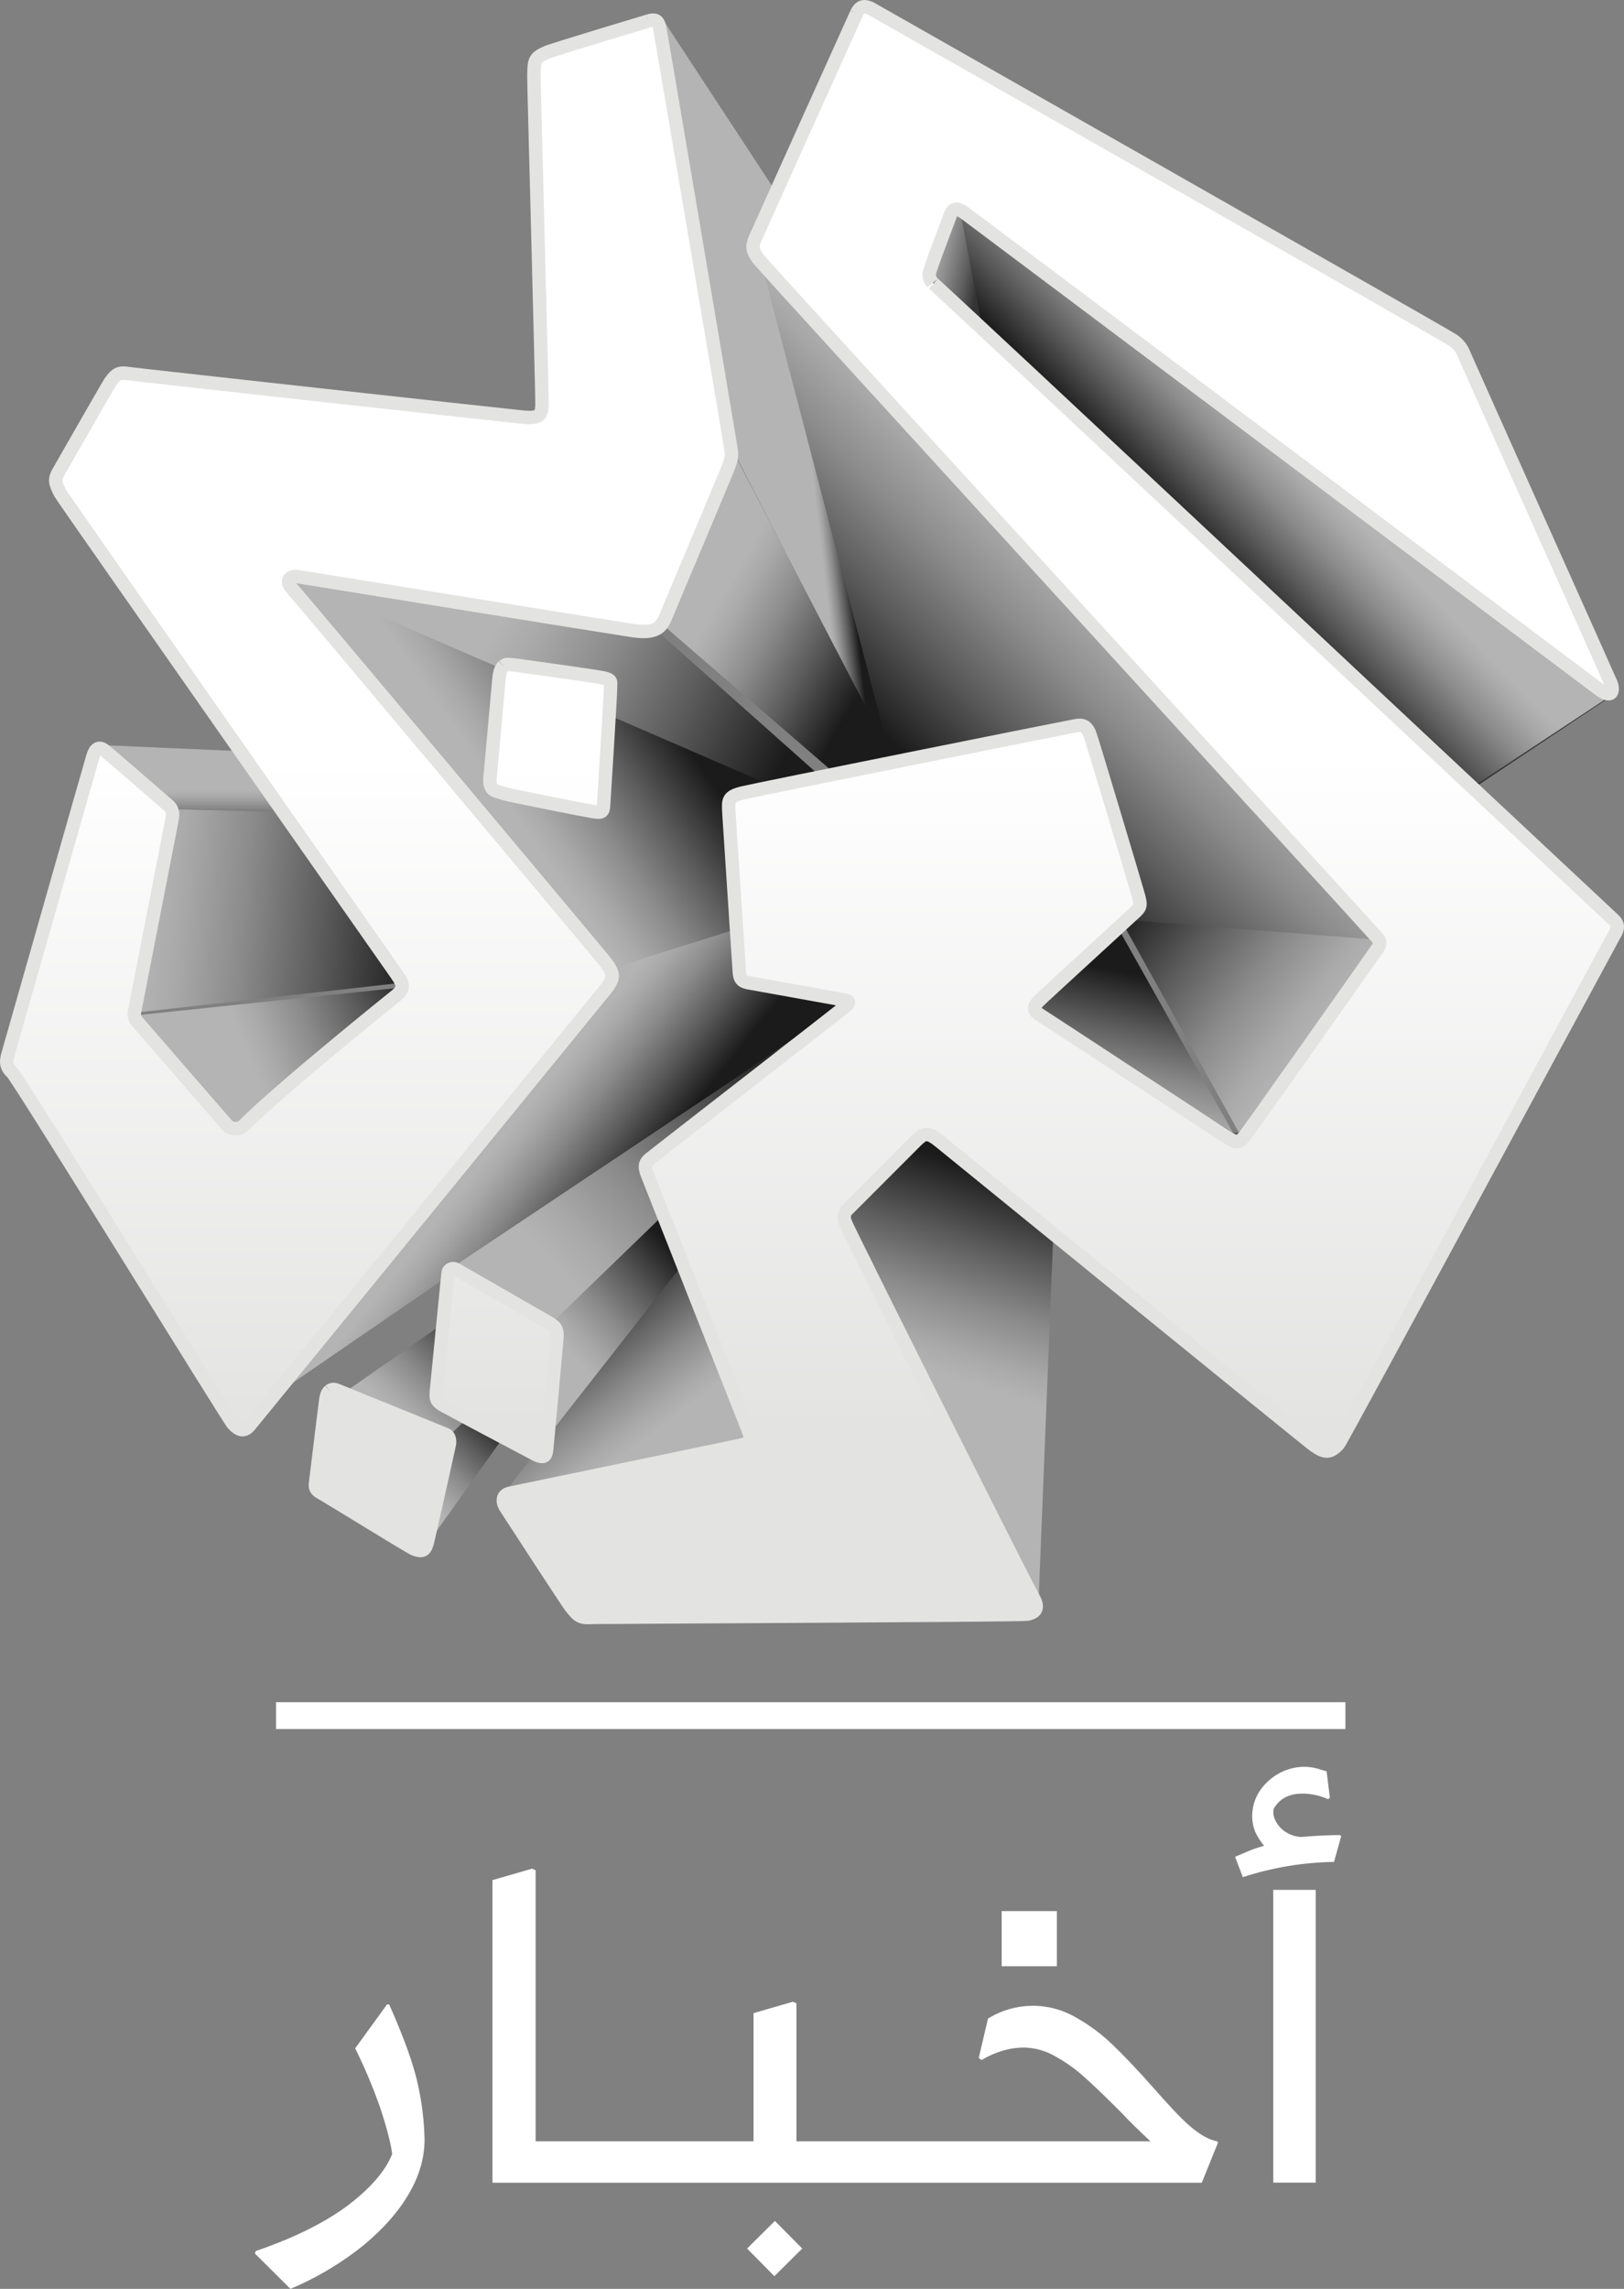 <svg width="567.73" height="800" version="1.1" viewBox="0 0 567.73 800" xmlns="http://www.w3.org/2000/svg">
 <rect x="0" y="0" width="567.73" height="800" fill="#808080" stroke="none"/>
 <defs>
  <linearGradient id="linearGradient-1" x1="94.782" x2="91.444" y1="20.046" y2="20.95" gradientTransform="scale(.653 1.532)" gradientUnits="userSpaceOnUse">
   <stop stop-color="#1B1B1B" offset=".14"/>
   <stop stop-color="#5B5B5B" offset=".44"/>
   <stop stop-color="#8B8B8B" offset=".69"/>
   <stop stop-color="#A9A9A9" offset=".89"/>
   <stop stop-color="#B4B4B4" offset="1"/>
  </linearGradient>
  <linearGradient id="linearGradient-2" x1="51.194" x2="44.058" y1="96.835" y2="114.28" gradientTransform="scale(1.027 .973)" gradientUnits="userSpaceOnUse">
   <stop stop-color="#1E6576" offset="0"/>
   <stop stop-color="#2B7A89" offset=".43"/>
   <stop stop-color="#71C3BB" offset="1"/>
  </linearGradient>
  <linearGradient id="linearGradient-3" x1="26.097" x2="12.623" y1="127.53" y2="126.64" gradientTransform="scale(2.121 .471)" gradientUnits="userSpaceOnUse">
   <stop stop-color="#D89D70" offset="0"/>
   <stop stop-color="#FFDE95" offset="1"/>
  </linearGradient>
  <linearGradient id="linearGradient-4" x1="65.352" x2="60.765" y1="35.128" y2="34.226" gradientTransform="scale(1.077 .929)" gradientUnits="userSpaceOnUse">
   <stop stop-color="#343434" offset=".14"/>
   <stop stop-color="#5C5C5C" offset=".35"/>
   <stop stop-color="#8B8B8B" offset=".65"/>
   <stop stop-color="#A9A9A9" offset=".87"/>
   <stop stop-color="#B4B4B4" offset="1"/>
  </linearGradient>
  <linearGradient id="linearGradient-5" x1="81.239" x2="90.05" y1="43.009" y2="35.596" gradientTransform="scale(1.067 .937)" gradientUnits="userSpaceOnUse">
   <stop stop-color="#1B1B1B" offset=".14"/>
   <stop stop-color="#5B5B5B" offset=".44"/>
   <stop stop-color="#8B8B8B" offset=".69"/>
   <stop stop-color="#A9A9A9" offset=".89"/>
   <stop stop-color="#B4B4B4" offset="1"/>
  </linearGradient>
  <linearGradient id="linearGradient-6" x1="77.298" x2="65.378" y1="44.466" y2="34.645" gradientTransform="scale(.837 1.195)" gradientUnits="userSpaceOnUse">
   <stop stop-color="#1B1B1B" offset=".14"/>
   <stop stop-color="#5B5B5B" offset=".44"/>
   <stop stop-color="#8B8B8B" offset=".69"/>
   <stop stop-color="#A9A9A9" offset=".89"/>
   <stop stop-color="#B4B4B4" offset="1"/>
  </linearGradient>
  <linearGradient id="linearGradient-7" x1="70.169" x2="85.398" y1="57.103" y2="39.939" gradientTransform="scale(.951 1.052)" gradientUnits="userSpaceOnUse">
   <stop stop-color="#1B1B1B" offset=".14"/>
   <stop stop-color="#5B5B5B" offset=".44"/>
   <stop stop-color="#8B8B8B" offset=".69"/>
   <stop stop-color="#A9A9A9" offset=".89"/>
   <stop stop-color="#B4B4B4" offset="1"/>
  </linearGradient>
  <linearGradient id="linearGradient-8" x1="73.389" x2="89.778" y1="72.889" y2="83.39" gradientTransform="scale(1.085 .922)" gradientUnits="userSpaceOnUse">
   <stop stop-color="#1B1B1B" offset=".14"/>
   <stop stop-color="#5B5B5B" offset=".44"/>
   <stop stop-color="#8B8B8B" offset=".69"/>
   <stop stop-color="#A9A9A9" offset=".89"/>
   <stop stop-color="#B4B4B4" offset="1"/>
  </linearGradient>
  <linearGradient id="linearGradient-9" x1="88.338" x2="85.729" y1="68.433" y2="81.106" gradientTransform="scale(.97 1.031)" gradientUnits="userSpaceOnUse">
   <stop stop-color="#1B1B1B" offset=".14"/>
   <stop stop-color="#5B5B5B" offset=".44"/>
   <stop stop-color="#8B8B8B" offset=".69"/>
   <stop stop-color="#A9A9A9" offset=".89"/>
   <stop stop-color="#B4B4B4" offset="1"/>
  </linearGradient>
  <linearGradient id="linearGradient-10" x1="43.426" x2="23.523" y1="78.221" y2="73.573" gradientTransform="scale(1.462 .684)" gradientUnits="userSpaceOnUse">
   <stop stop-color="#1B1B1B" offset=".14"/>
   <stop stop-color="#5B5B5B" offset=".44"/>
   <stop stop-color="#8B8B8B" offset=".69"/>
   <stop stop-color="#A9A9A9" offset=".89"/>
   <stop stop-color="#B4B4B4" offset="1"/>
  </linearGradient>
  <linearGradient id="linearGradient-11" x1="41.303" x2="28.577" y1="65.995" y2="71.616" gradientTransform="scale(1.252 .799)" gradientUnits="userSpaceOnUse">
   <stop stop-color="#1B1B1B" offset=".14"/>
   <stop stop-color="#5B5B5B" offset=".44"/>
   <stop stop-color="#8B8B8B" offset=".69"/>
   <stop stop-color="#A9A9A9" offset=".89"/>
   <stop stop-color="#B4B4B4" offset="1"/>
  </linearGradient>
  <linearGradient id="linearGradient-12" x1="24.91" x2="13.061" y1="105.48" y2="108.07" gradientTransform="scale(1.382 .724)" gradientUnits="userSpaceOnUse">
   <stop stop-color="#1B1B1B" offset=".14"/>
   <stop stop-color="#5B5B5B" offset=".44"/>
   <stop stop-color="#8B8B8B" offset=".69"/>
   <stop stop-color="#A9A9A9" offset=".89"/>
   <stop stop-color="#B4B4B4" offset="1"/>
  </linearGradient>
  <linearGradient id="linearGradient-13" x1="29.668" x2="9.105" y1="77.976" y2="76.553" gradientTransform="scale(1.146 .873)" gradientUnits="userSpaceOnUse">
   <stop stop-color="#1B1B1B" offset=".14"/>
   <stop stop-color="#5B5B5B" offset=".44"/>
   <stop stop-color="#8B8B8B" offset=".69"/>
   <stop stop-color="#A9A9A9" offset=".89"/>
   <stop stop-color="#B4B4B4" offset="1"/>
  </linearGradient>
  <linearGradient id="linearGradient-14" x1="8.367" x2="8.367" y1="104.32" y2="97.654" gradientTransform="scale(1.673 .598)" gradientUnits="userSpaceOnUse">
   <stop stop-color="#1B1B1B" offset=".14"/>
   <stop stop-color="#5B5B5B" offset=".44"/>
   <stop stop-color="#8B8B8B" offset=".69"/>
   <stop stop-color="#A9A9A9" offset=".89"/>
   <stop stop-color="#B4B4B4" offset="1"/>
  </linearGradient>
  <linearGradient id="linearGradient-15" x1="41.06" x2="31.788" y1="102.34" y2="96.561" gradientTransform="scale(1.127 .887)" gradientUnits="userSpaceOnUse">
   <stop stop-color="#1B1B1B" offset=".14"/>
   <stop stop-color="#5B5B5B" offset=".44"/>
   <stop stop-color="#8B8B8B" offset=".69"/>
   <stop stop-color="#A9A9A9" offset=".89"/>
   <stop stop-color="#B4B4B4" offset="1"/>
  </linearGradient>
  <linearGradient id="linearGradient-16" x1="106.83" x2="105.05" y1="55.719" y2="68" gradientTransform="scale(.667 1.5)" gradientUnits="userSpaceOnUse">
   <stop stop-color="#1B1B1B" offset=".14"/>
   <stop stop-color="#5B5B5B" offset=".44"/>
   <stop stop-color="#8B8B8B" offset=".69"/>
   <stop stop-color="#A9A9A9" offset=".89"/>
   <stop stop-color="#B4B4B4" offset="1"/>
  </linearGradient>
  <linearGradient id="linearGradient-17" x1="38.24" x2="46.512" y1="99.394" y2="109.57" gradientTransform="scale(1.027 .973)" gradientUnits="userSpaceOnUse">
   <stop stop-color="#1B1B1B" offset=".14"/>
   <stop stop-color="#5B5B5B" offset=".44"/>
   <stop stop-color="#8B8B8B" offset=".69"/>
   <stop stop-color="#A9A9A9" offset=".89"/>
   <stop stop-color="#B4B4B4" offset="1"/>
  </linearGradient>
  <linearGradient id="linearGradient-18" x1="55.812" x2="34.986" y1="85.576" y2="101.7" gradientTransform="scale(1.109 .901)" gradientUnits="userSpaceOnUse">
   <stop stop-color="#1B1B1B" offset=".14"/>
   <stop stop-color="#5B5B5B" offset=".44"/>
   <stop stop-color="#8B8B8B" offset=".69"/>
   <stop stop-color="#A9A9A9" offset=".89"/>
   <stop stop-color="#B4B4B4" offset="1"/>
  </linearGradient>
  <linearGradient id="linearGradient-19" x1="62.705" x2="56.138" y1="68.868" y2="78.973" gradientTransform="scale(.775 1.291)" gradientUnits="userSpaceOnUse">
   <stop stop-color="#1B1B1B" offset=".14"/>
   <stop stop-color="#5B5B5B" offset=".44"/>
   <stop stop-color="#8B8B8B" offset=".69"/>
   <stop stop-color="#A9A9A9" offset=".89"/>
   <stop stop-color="#B4B4B4" offset="1"/>
  </linearGradient>
  <linearGradient id="linearGradient-20" x1="35.734" x2="27.346" y1="102.9" y2="110.56" gradientTransform="scale(1.054 .949)" gradientUnits="userSpaceOnUse">
   <stop stop-color="#1B1B1B" offset=".14"/>
   <stop stop-color="#5B5B5B" offset=".44"/>
   <stop stop-color="#8B8B8B" offset=".69"/>
   <stop stop-color="#A9A9A9" offset=".89"/>
   <stop stop-color="#B4B4B4" offset="1"/>
  </linearGradient>
  <linearGradient id="linearGradient-21" x1="46.409" x2="42.059" y1="79.505" y2="87.365" gradientTransform="scale(.775 1.291)" gradientUnits="userSpaceOnUse">
   <stop stop-color="#1B1B1B" offset=".14"/>
   <stop stop-color="#5B5B5B" offset=".44"/>
   <stop stop-color="#8B8B8B" offset=".69"/>
   <stop stop-color="#A9A9A9" offset=".89"/>
   <stop stop-color="#B4B4B4" offset="1"/>
  </linearGradient>
  <linearGradient id="linearGradient-22" x1="57.622" x2="76.33" y1="102.9" y2="102.9" gradientTransform="scale(1.336 .748)" gradientUnits="userSpaceOnUse">
   <stop stop-color="#fff" stop-opacity="0" offset="0"/>
   <stop stop-color="#929292" stop-opacity=".61" offset=".32"/>
   <stop stop-color="#4E4D4D" offset=".54"/>
   <stop stop-color="#565656" stop-opacity=".95" offset=".65"/>
   <stop stop-color="#707070" stop-opacity=".81" offset=".75"/>
   <stop stop-color="#9C9B9B" stop-opacity=".56" offset=".85"/>
   <stop stop-color="#D8D8D8" stop-opacity=".22" offset=".95"/>
   <stop stop-color="#fff" stop-opacity="0" offset="1"/>
  </linearGradient>
  <linearGradient id="linearGradient-23" x1="21.291" x2="23.219" y1="35.715" y2="46.025" gradientTransform="scale(.564 1.773)" gradientUnits="userSpaceOnUse">
   <stop stop-color="#fff" stop-opacity="0" offset="0"/>
   <stop stop-color="#939393" stop-opacity=".71" offset=".33"/>
   <stop stop-color="#676767" offset=".48"/>
   <stop stop-color="#6D6D6D" stop-opacity=".96" offset=".59"/>
   <stop stop-color="#7D7D7D" stop-opacity=".85" offset=".69"/>
   <stop stop-color="#999" stop-opacity=".67" offset=".79"/>
   <stop stop-color="#C1C1C1" stop-opacity=".41" offset=".89"/>
   <stop stop-color="#F3F3F3" stop-opacity=".08" offset=".98"/>
   <stop stop-color="#fff" stop-opacity="0" offset="1"/>
  </linearGradient>
  <linearGradient id="linearGradient-24" x1="94.221" x2="94.221" y1="46.546" y2="88.229" gradientTransform="scale(.833 1.2)" gradientUnits="userSpaceOnUse">
   <stop stop-color="#fff" offset="0"/>
   <stop stop-color="#E3E3E2" offset="1"/>
  </linearGradient>
  <linearGradient id="linearGradient-25" x1="44.327" x2="44.327" y1="51.431" y2="102.66" gradientTransform="scale(.914 1.095)" gradientUnits="userSpaceOnUse">
   <stop stop-color="#fff" offset="0"/>
   <stop stop-color="#E3E3E2" offset="1"/>
  </linearGradient>
  <linearGradient id="linearGradient-26" x1="30.443" x2="30.443" y1="44.641" y2="96.177" gradientTransform="scale(.92 1.087)" gradientUnits="userSpaceOnUse">
   <stop stop-color="#fff" offset="0"/>
   <stop stop-color="#E3E3E2" offset="1"/>
  </linearGradient>
  <linearGradient id="linearGradient-27" x1="44.691" x2="44.691" y1="43.492" y2="86.227" gradientTransform="scale(.817 1.224)" gradientUnits="userSpaceOnUse">
   <stop stop-color="#fff" offset="0"/>
   <stop stop-color="#E3E3E2" offset="1"/>
  </linearGradient>
  <linearGradient id="linearGradient-28" x1="37.479" x2="37.479" y1="40.413" y2="76.497" gradientTransform="scale(.72 1.389)" gradientUnits="userSpaceOnUse">
   <stop stop-color="#fff" offset="0"/>
   <stop stop-color="#E3E3E2" offset="1"/>
  </linearGradient>
 </defs>
 <g fill="#fff" fill-rule="evenodd">
  <path d="m350.18 687.24h19.287v-19.277h-19.287z" stroke-width="4.692"/>
  <path d="m445.12 762.87h14.835v-102.33h-14.835z" stroke-width="4.692"/>
  <path d="m96.495 594.95v9.384h373.85v-9.384z" color="#000000" stroke-width="4.692"/>
  <path d="m135.29 700.6-11.126 15.321c3.348 6.748 6.271 13.697 8.749 20.806 2.282 6.904 3.709 12.294 4.184 16.172-2.346 5.864-7.481 11.822-15.406 17.874-7.988 5.958-18.639 11.349-32.238 15.984l-0.38 0.85 12.458 12.39c9.281-3.899 17.958-9.09 25.772-15.416 7.037-5.862 12.268-11.916 15.881-18.252 3.614-6.336 5.23-12.484 5.23-18.536-0.14-6.264-0.872-12.501-2.187-18.631-1.522-7.282-4.945-16.834-10.175-28.561z"/>
  <path d="m270.9 776.26-9.736 9.649 9.54 9.637h0.019l9.727-9.637z" stroke-width="4.692"/>
  <path d="m172.15 657.13v105.78h247.98l5.699-14.105-0.38-0.38c-2.944-0.573-6.079-2.382-9.498-5.338-3.419-2.953-7.598-7.527-12.727-13.341-5.129-5.812-10.163-11.149-14.057-14.865-3.893-3.8-8.268-7.067-13.012-9.721-9.536-5.602-21.377-5.456-30.772 0.382l-3.229 13.722 0.95 0.763c2.387-1.422 4.938-2.542 7.598-3.335 2.377-0.689 4.839-1.042 7.313-1.049 3.879 0.095 7.669 1.177 11.017 3.145 3.879 2.161 7.482 4.786 10.732 7.814 3.419 3.05 7.503 7.053 12.347 11.912 2.374 2.574 5.699 5.814 10.068 9.912h-123.75v-48.221l-1.235-0.571-13.772 4.002v44.789h-76.171v-94.725l-1.235-0.571z"/>
  <path d="m447.38 619.68c-2.786 1.492-5.163 3.611-6.936 6.179-1.842 2.788-2.781 6.05-2.697 9.362 0.046 1.732 0.405 3.443 1.061 5.056 0.828 1.735 1.862 3.368 3.082 4.868-2.112 0.556-4.172 1.276-6.165 2.153l-3.95 1.685 2.698 7.115c10.283-3.358 21.037-5.158 31.885-5.336l2.505-8.988-0.385-0.374c-3.757 0-8.285 0.187-13.583 0.655-2.08-0.105-4.086-0.786-5.78-1.966-1.404-0.994-2.53-2.313-3.275-3.838-0.646-1.242-0.85-2.659-0.578-4.026 1.991-3.558 5.363-5.336 10.115-5.336 3.096 0.033 6.149 0.704 8.96 1.966l0.577-0.562-1.156-9.175-3.468-1.03c-1.477-0.382-3-0.572-4.528-0.562-2.931 0.052-5.806 0.79-8.381 2.153"/>
 </g>
 <g transform="matrix(4.692 0 0 4.692 2.342 2.346)">
  <polygon points="74 50.175 63.915 23.86 48.921 1 48 6.636 53.601 32.026 68.996 62" fill="url(#linearGradient-1)"/>
  <polygon points="56 107.2 50.21 93 37 111" fill="url(#linearGradient-2)"/>
  <polygon points="38 58 54.54 62 56 61.816 44.895 59.216" fill="url(#linearGradient-3)"/>
  <polygon points="70.929 14 69 20.05 109.61 58 120 51.06" fill="url(#linearGradient-4)"/>
  <polygon points="101.39 28.51 71 15 72.618 23.538 74.083 25.756 97.609 47.306 109.41 58 120 51.009 110.19 40.282" fill="url(#linearGradient-5)"/>
  <polygon points="67.349 62 69 61.741 53.529 32 48 45.281" fill="url(#linearGradient-6)"/>
  <polygon points="82.923 68.404 103 70 56.456 18 56 18.228 67.684 62.948" fill="url(#linearGradient-7)"/>
  <polygon points="103 69.57 92.438 85 83 68" fill="url(#linearGradient-8)"/>
  <polygon points="76 73.635 82.45 68 92 85 76 75.076" fill="url(#linearGradient-9)"/>
  <polygon points="20 42.371 67 63 47.927 46.028 20.908 41" fill="url(#linearGradient-10)"/>
  <polygon points="20 42 23.657 46.205 43.956 72 57.645 67.715 55.137 59.369 67 62.364" fill="url(#linearGradient-11)"/>
  <polygon points="29.077 74.32 30 73 9 75.2 16.846 84" fill="url(#linearGradient-12)"/>
  <polygon points="12 59 9 75 30 72.647 21.231 59.235" fill="url(#linearGradient-13)"/>
  <polygon points="7 55 11.516 59.762 21 60 17.838 55.476" fill="url(#linearGradient-14)"/>
  <polygon points="17.691 105 17 104.55 43.726 72.06 56.628 68 64 73.189" fill="url(#linearGradient-15)"/>
  <polygon points="75.972 118.55 62 89.566 68.31 83 78 90.925 76.873 119" fill="url(#linearGradient-16)"/>
  <polygon points="56 107 50.481 93 37 110.85 37.367 111" fill="url(#linearGradient-17)"/>
  <polygon points="49.107 90.47 65 73.757 64.494 73 33 94.046 37.95 97.044 40.562 99" fill="url(#linearGradient-18)"/>
  <polygon points="39 105.02 39.143 108 50.501 93.507 51 88 39.676 98.955" fill="url(#linearGradient-19)"/>
  <polygon points="25 103.34 26.71 104.15 32.963 107 35 105.17 32.657 98" fill="url(#linearGradient-20)"/>
  <polygon points="34.479 105 32.477 106.92 31 115 37 106.57" fill="url(#linearGradient-21)"/>
  <path d="m91.538 84c-0.11 0-0.217-0.031-0.309-0.09l-14.229-9.048 0.057-0.085 14.229 9.049c0.206 0.132 0.484 0.081 0.625-0.115l10.002-13.71 0.086 0.059-10.002 13.71c-0.105 0.145-0.277 0.231-0.459 0.231z" fill="url(#linearGradient-22)"/>
  <path d="m15.919 83-6.725-7.676c-0.16-0.183-0.226-0.428-0.179-0.664l2.728-13.66 0.106 0.02-2.728 13.66c-0.042 0.205 0.015 0.418 0.154 0.576l6.725 7.675z" fill="url(#linearGradient-23)"/>
  <path d="m63.322 0.491c-0.218 0.467-7.311 16.221-7.545 16.753-0.252 0.566-0.252 0.932 0.252 1.58 0.403 0.533 45.764 50.123 46.098 50.539 0.201 0.239 0.252 0.432 0.017 0.782-0.184 0.265-9.785 13.916-10.104 14.215-0.284 0.266-0.453 0.251-0.843 0.018-0.537-0.3-13.878-9.078-14.207-9.273-0.402-0.239-0.586-0.516-0.12-1.014 0.202-0.216 7.06-6.489 7.295-6.721 0.352-0.35 0.318-0.499 0.169-1.115-0.101-0.399-3.455-11.596-3.589-11.945-0.252-0.764-0.586-0.836-1.091-0.749-0.335 0.05-23.827 4.759-24.817 5.007-1.156 0.283-1.073 0.549-1.022 1.58 0.017 0.284 0.754 11.496 0.771 11.762 0.035 0.449 0.135 0.682 0.602 0.782 0.284 0.05 7.008 1.264 7.294 1.314 0.285 0.05 0.302 0.199 0.084 0.399-0.268 0.25-14.405 11.213-14.638 11.412-0.336 0.283-0.437 0.499-0.241 1.065 0.084 0.233 7.288 18.461 7.405 18.754 0.403 1.032 0.537 1.314-0.368 1.515-0.285 0.067-16.76 3.486-17.229 3.583-0.554 0.119-0.602 0.583-0.335 1.031 0.218 0.351 4.61 7.088 4.829 7.371 0.654 0.848 0.787 0.898 1.76 0.848 0.335-0.017 31.813-0.154 32.281-0.239 1.04-0.199 0.671-0.865 0.302-1.531-1.123-2.062-13.67-27.115-13.856-27.666-0.185-0.551 0-0.781 0.185-0.965s4.828-4.84 5.13-5.136c0.537-0.499 0.787-0.682 1.711 0.067 0.252 0.199 27.426 22.328 27.933 22.677 0.771 0.533 1.157 0.583 1.794-0.119 0.284-0.317 20.308-37.508 20.527-37.883 0.219-0.375 0.419-0.732 0-1.148-1.084-0.99-51.131-47.919-50.771-47.463-0.184-0.239-0.285-0.416-0.235-0.749s0.804-2.279 1.542-4.26c0.252-0.681 0.586-0.548 1.091-0.198 0.25 0.166 46.887 35.195 47.239 35.462 1.141 0.848 1.057-0.067 0.923-0.4s-10.777-24.095-10.89-24.379c-0.169-0.382-0.285-0.764-0.856-1.18-0.571-0.416-42.598-24.267-43.286-24.666-0.179-0.121-0.386-0.193-0.602-0.209-0.276 0-0.439 0.196-0.589 0.491" fill="url(#linearGradient-24)" stroke="#e3e3e2"/>
  <path d="m36.999 49.122c-0.238 0.224-0.289 0.637-0.322 0.947l-0.641 7.109c-0.034 0.309-0.084 0.688 0.068 0.964 0.153 0.276 0.425 0.309 1.037 0.494 0.358 0.124 6.208 1.273 6.565 1.325 0.664 0.104 0.733 0.017 0.766-0.494 0.034-0.413 0.51-8.091 0.51-8.504 0-0.723 0.17-0.808-0.528-0.964-0.611-0.137-5.51-0.81-5.952-0.865-0.364-0.064-0.731-0.108-1.099-0.131-0.141-0.016-0.283 0.025-0.394 0.114" fill="url(#linearGradient-25)" stroke="#e3e3e2"/>
  <path d="m24.069 103.1c-0.155 0.139-0.26 0.313-0.311 0.816-0.052 0.329-0.694 5.688-0.746 6.053-0.052 0.365 0.051 0.537 0.363 0.711 0.312 0.156 6.673 4.083 6.935 4.186 0.761 0.33 0.899 0.035 1.055-0.572 0.139-0.555 1.566-6.946 1.616-7.205 0.033-0.162 0.021-0.33-0.035-0.486-0.041-0.114-0.129-0.205-0.242-0.249l-8.181-3.323c-0.055-0.019-0.112-0.028-0.17-0.029-0.102-2e-3 -0.201 0.033-0.28 0.097" fill="url(#linearGradient-26)" stroke="#e3e3e2"/>
  <path d="m32.886 94.328s-0.853 8.584-0.87 8.81c-0.05 0.574 0 0.721 0.452 1.016 0.184 0.118 6.779 3.619 6.981 3.717 0.653 0.312 0.736 0.017 0.786-0.426 0.034-0.294 0.721-7.761 0.737-8.024 0.043-0.419 0.04-0.671-0.022-0.851-0.081-0.235-0.261-0.347-0.564-0.541-0.268-0.163-6.731-3.865-6.93-3.979-0.055-0.033-0.119-0.051-0.184-0.049-0.196-6e-3 -0.365 0.137-0.386 0.328" fill="url(#linearGradient-27)" stroke="#e3e3e2"/>
  <path d="m47.802 1.067c-0.385 0.119-7.204 2.162-7.584 2.346-0.956 0.416-0.905 0.649-0.939 1.714-0.017 0.317 0.631 23.715 0.602 24.598-0.034 0.698-0.234 0.932-1.24 0.865-0.503-0.033-29.062-3.178-29.582-3.262-0.62-0.099-0.888-0.017-1.341 0.632-0.202 0.3-3.633 6.308-3.834 6.657-0.336 0.566-0.319 0.816 0.134 1.665 0.169 0.317 24.814 35.48 25.066 35.846 0.47 0.717 0.638 1.016-0.268 1.698-0.069 0.053-8.486 6.826-11.118 9.48-0.189 0.191-0.455 0.288-0.724 0.265s-0.513-0.164-0.667-0.385l-6.638-7.647c-0.139-0.198-0.191-0.442-0.144-0.679 0.436-2.231 2.704-13.845 2.795-14.327 0.084-0.433 0.033-0.766-0.268-1.032-0.241-0.216-4.575-3.96-4.795-4.127-0.37-0.266-0.655-0.119-0.822 0.434-0.077 0.225-6.247 21.925-6.347 22.257-0.201 0.666-0.034 0.999 0.318 1.331 0.52 0.499 16.149 25.858 16.459 26.177 0.512 0.533 0.855 0.582 1.274 0.066 0.402-0.478 26.143-32.023 26.395-32.336 0.772-0.949 0.772-1.249 0-2.23-0.453-0.583-22.769-27.192-23.255-27.707-0.586-0.615-0.167-1.016 0.482-0.899 0.482 0.082 23.957 3.877 24.92 4.011 2.113 0.299 2.196-0.534 2.648-1.582 0.084-0.183 3.873-9.201 4.259-10.151 0.502-1.182 0.453-1.265 0.336-2.048-0.202-1.264-5.148-30.52-5.283-31.186-0.083-0.376-0.224-0.511-0.472-0.511-0.123 0.005-0.244 0.026-0.361 0.062" fill="url(#linearGradient-28)" stroke="#e3e3e2"/>
 </g>
</svg>
